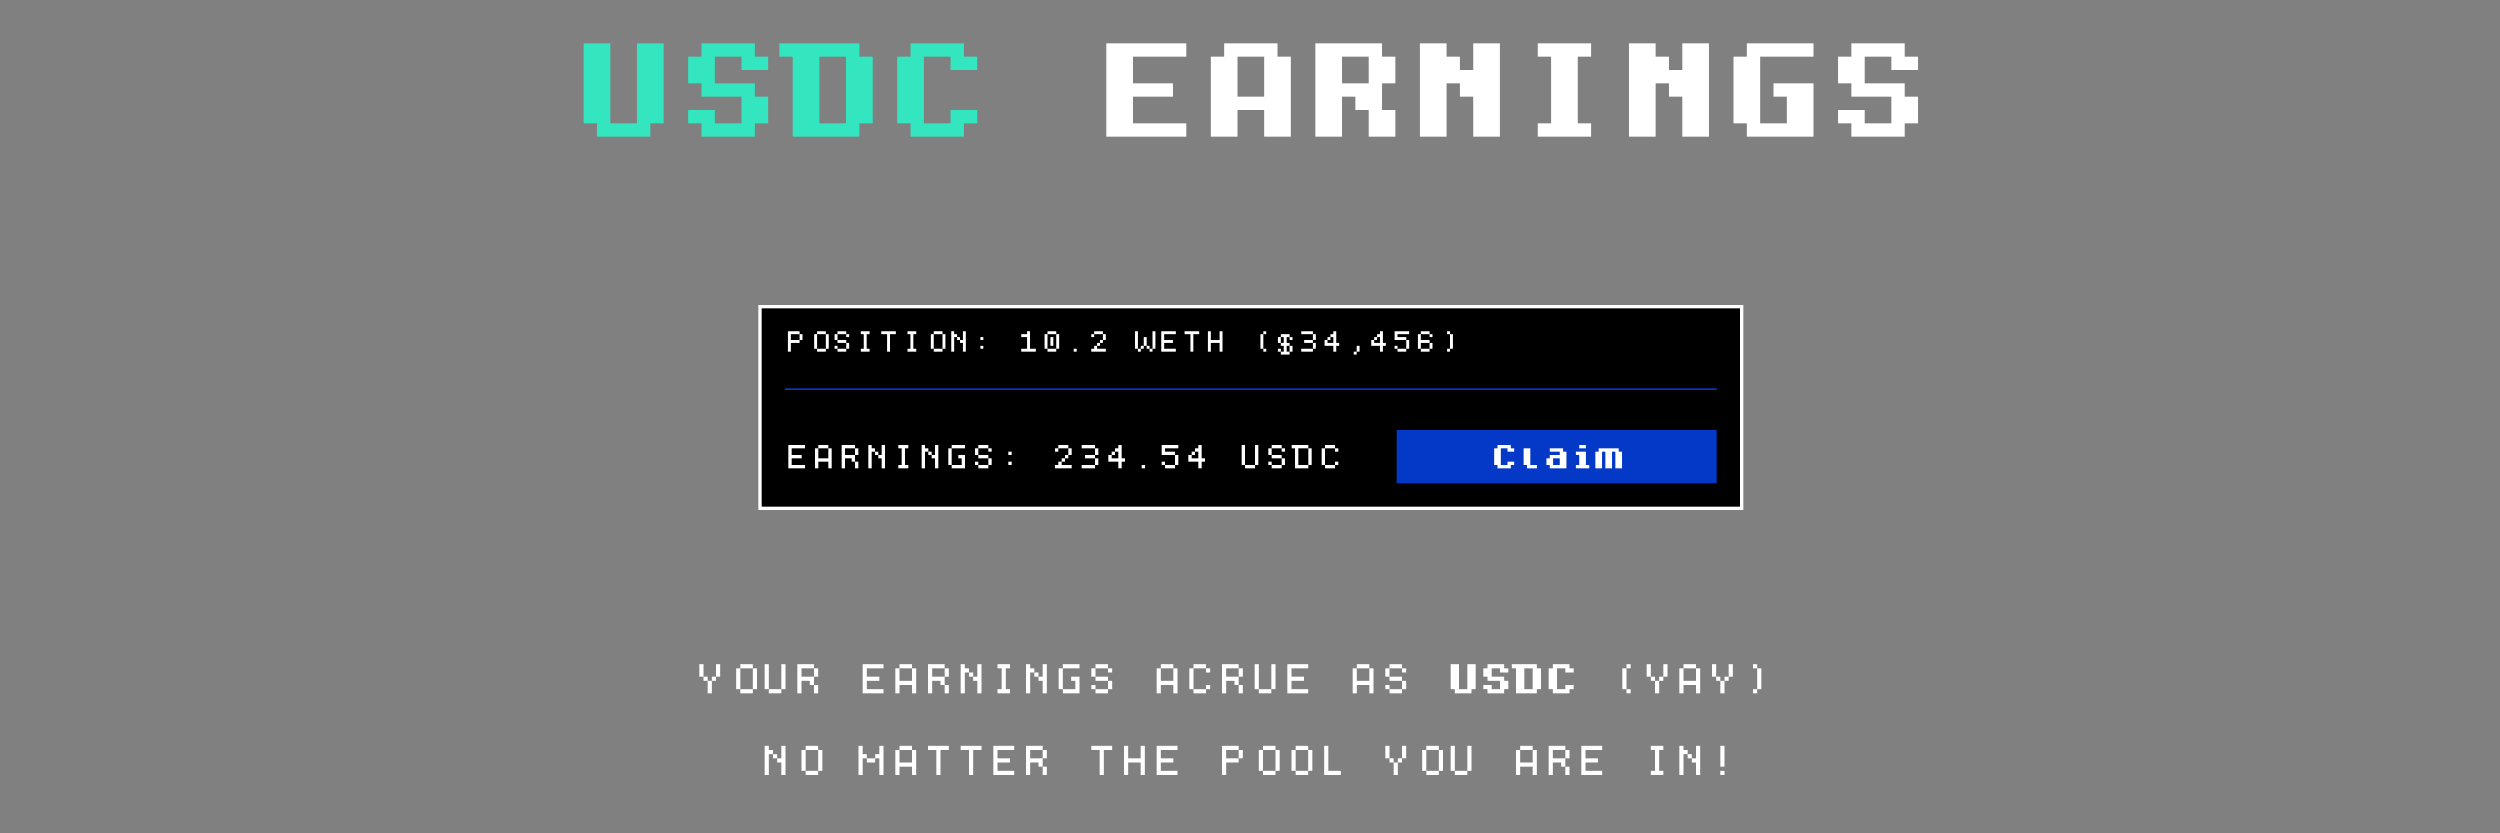 <svg width="1500" height="500" viewBox="0 0 1500 500" fill="none" xmlns="http://www.w3.org/2000/svg">
<rect x="0" y="0" width="1500" height="500" fill="#808080" stroke="none"/>
<g clip-path="url(#clip0_3315_1066)">
<path d="M350.18 26H366.18V74H382.18V26H398.18V74H390.18V82H358.18V74H350.18V26ZM420.9 26H452.9V34H460.9V42H444.9V34H428.9V50H452.9V58H460.9V74H452.9V82H420.9V74H412.9V66H428.9V74H444.9V58H420.9V50H412.9V34H420.9V26ZM467.62 26H515.62V34H523.62V74H515.62V82H475.62V34H467.62V26ZM491.62 34V74H507.62V34H491.62ZM546.34 26H578.34V34H586.34V42H570.34V34H554.34V74H570.34V66H586.34V74H578.34V82H546.34V74H538.34V34H546.34V26Z" fill="#33E6BF"/>
<path d="M663.78 26H711.78V34H679.78V50H703.78V58H679.78V74H711.78V82H663.78V26ZM734.5 26H766.5V34H774.5V82H758.5V66H742.5V82H726.5V34H734.5V26ZM742.5 34V58H758.5V34H742.5ZM789.22 26H829.22V34H837.22V50H829.22V66H837.22V82H821.22V66H813.22V58H805.22V82H789.22V26ZM805.22 34V50H821.22V34H805.22ZM851.94 26H867.94V34H875.94V42H883.94V26H899.94V82H883.94V58H875.94V50H867.94V82H851.94V26ZM922.66 26H954.66V34H946.66V74H954.66V82H922.66V74H930.66V34H922.66V26ZM977.38 26H993.38V34H1001.38V42H1009.38V26H1025.38V82H1009.38V58H1001.38V50H993.38V82H977.38V26ZM1048.1 26H1088.1V34H1056.1V74H1072.1V58H1064.1V50H1088.1V82H1048.1V74H1040.1V34H1048.1V26ZM1110.82 26H1142.82V34H1150.82V42H1134.82V34H1118.82V50H1142.82V58H1150.82V74H1142.82V82H1110.82V74H1102.82V66H1118.82V74H1134.82V58H1110.82V50H1102.82V34H1110.82V26Z" fill="white"/>
<rect x="456" y="184" width="589" height="121" fill="black"/>
<rect x="456" y="184" width="589" height="121" stroke="white" stroke-width="2"/>
<path d="M472.75 198.75H479.75V200.5H474.5V204H479.75V205.75H474.5V211H472.75V198.75ZM479.75 200.5H481.5V204H479.75V200.5ZM490.25 198.75H495.5V200.5H490.25V198.75ZM495.5 200.5H497.25V209.25H495.5V200.5ZM495.5 209.25V211H490.25V209.25H495.5ZM490.25 209.25H488.5V200.5H490.25V209.25ZM502.5 198.75H507.75V200.5H502.5V198.75ZM507.75 200.5H509.5V202.25H507.75V200.5ZM502.5 200.5V204H500.75V200.5H502.5ZM502.5 204H507.75V205.75H502.5V204ZM507.75 205.75H509.5V209.25H507.75V205.75ZM507.75 209.25V211H502.5V209.25H507.75ZM502.5 209.25H500.75V207.5H502.5V209.25ZM516.5 198.75H521.75V200.5H520V209.25H521.75V211H516.5V209.25H518.25V200.5H516.5V198.75ZM528.75 198.75H537.5V200.5H534V211H532.25V200.5H528.75V198.75ZM544.5 198.75H549.75V200.5H548V209.25H549.75V211H544.5V209.25H546.25V200.5H544.5V198.75ZM560.25 198.75H565.5V200.5H560.25V198.75ZM565.5 200.5H567.25V209.25H565.5V200.5ZM565.5 209.25V211H560.25V209.25H565.5ZM560.25 209.25H558.5V200.5H560.25V209.25ZM570.75 198.75H572.5V200.5H574.25V202.25H572.5V211H570.75V198.75ZM574.25 202.25H576V204H574.25V202.25ZM576 204H577.75V198.75H579.5V211H577.75V205.75H576V204ZM588.25 202.25H590V204H588.25V202.25ZM588.25 207.5H590V209.25H588.25V207.5ZM616.25 198.75H618V209.25H621.5V211H612.75V209.25H616.25V202.25H612.75V200.5H616.25V198.75ZM628.5 198.75H633.75V200.5H628.5V198.75ZM633.75 200.5H635.5V209.25H633.75V200.5ZM633.75 209.25V211H628.5V209.25H633.75ZM628.5 209.25H626.75V200.5H628.5V209.25ZM630.25 202.25H632V207.5H630.25V202.25ZM644.25 209.25H646V211H644.25V209.25ZM656.5 198.75H661.75V200.5H656.5V198.75ZM661.75 200.5H663.5V204H661.75V200.5ZM661.75 204V205.75H660V204H661.75ZM660 205.75V207.5H658.25V205.75H660ZM658.25 207.5V209.25H663.5V211H654.75V209.25H656.5V207.5H658.25ZM656.5 200.5V202.25H654.75V200.5H656.5ZM681 198.75H682.75V209.25H681V198.75ZM682.75 209.25H684.5V211H682.75V209.25ZM684.5 209.25V207.5H686.25V209.25H684.5ZM686.25 207.5V202.25H688V207.5H686.25ZM688 207.5H689.75V209.25H688V207.5ZM689.75 209.25H691.5V211H689.75V209.25ZM691.5 209.25V198.75H693.25V209.25H691.5ZM696.75 198.75H705.5V200.5H698.5V204H703.75V205.75H698.5V209.25H705.5V211H696.75V198.75ZM710.75 198.75H719.5V200.5H716V211H714.25V200.5H710.75V198.75ZM724.75 198.75H726.5V204H731.75V198.75H733.5V211H731.75V205.75H726.5V211H724.75V198.75ZM758 198.75H759.75V200.5H758V198.75ZM758 200.5V209.25H756.25V200.5H758ZM758 209.25H759.75V211H758V209.25ZM768.5 200.5H773.75V202.25H772V205.75H773.75V207.5H772V211H773.75V212.75H768.5V211H770.25V207.5H768.5V205.75H770.25V202.25H768.5V200.5ZM773.75 202.25H775.5V204H773.75V202.25ZM773.75 207.5H775.5V211H773.75V207.5ZM768.5 211H766.75V209.25H768.5V211ZM768.5 205.75H766.75V202.25H768.5V205.75ZM780.75 198.75H787.75V200.5H780.75V198.75ZM787.75 200.5H789.5V204H787.75V200.5ZM787.75 204V205.75H782.5V204H787.75ZM787.75 205.75H789.5V209.25H787.75V205.75ZM787.75 209.25V211H780.75V209.25H787.75ZM800 198.75H801.75V205.75H803.5V207.5H801.75V211H800V207.5H794.75V204H796.5V205.75H800V202.25H798.25V200.5H800V198.75ZM796.5 204V202.25H798.25V204H796.5ZM814 207.5H815.75V211H814V207.5ZM814 211V212.75H812.25V211H814ZM828 198.75H829.75V205.75H831.5V207.5H829.75V211H828V207.5H822.75V204H824.5V205.75H828V202.25H826.25V200.5H828V198.75ZM824.5 204V202.25H826.25V204H824.5ZM836.75 198.75H845.5V200.5H838.5V202.25H843.75V204H836.75V198.75ZM843.75 204H845.5V209.25H843.75V204ZM843.75 209.25V211H838.5V209.25H843.75ZM838.5 209.25H836.75V207.5H838.5V209.25ZM852.5 198.75H857.75V200.5H852.5V198.75ZM857.75 200.5H859.5V202.25H857.75V200.5ZM852.5 200.5V204H857.75V205.75H852.5V209.25H850.75V200.5H852.5ZM857.75 205.75H859.5V209.25H857.75V205.75ZM857.75 209.25V211H852.5V209.25H857.75ZM868.25 198.75H870V200.5H868.25V198.75ZM870 200.5H871.75V209.25H870V200.5ZM870 209.25V211H868.25V209.25H870Z" fill="white"/>
<line x1="471" y1="233.5" x2="1030" y2="233.5" stroke="#0439C7"/>
<path d="M473 267H483V269H475V273H481V275H475V279H483V281H473V267ZM491 267H497V269H491V267ZM497 269H499V281H497V277H491V281H489V269H491V275H497V269ZM505 267H513V269H507V273H513V277H511V275H507V281H505V267ZM513 269H515V273H513V269ZM513 277H515V281H513V277ZM521 267H523V269H525V271H523V281H521V267ZM525 271H527V273H525V271ZM527 273H529V267H531V281H529V275H527V273ZM539 267H545V269H543V279H545V281H539V279H541V269H539V267ZM553 267H555V269H557V271H555V281H553V267ZM557 271H559V273H557V271ZM559 273H561V267H563V281H561V275H559V273ZM571 267H579V269H571V267ZM571 269V279H569V269H571ZM571 279H577V275H575V273H579V281H571V279ZM587 267H593V269H587V267ZM593 269H595V271H593V269ZM587 269V273H585V269H587ZM587 273H593V275H587V273ZM593 275H595V279H593V275ZM593 279V281H587V279H593ZM587 279H585V277H587V279ZM605 271H607V273H605V271ZM605 277H607V279H605V277ZM635 267H641V269H635V267ZM641 269H643V273H641V269ZM641 273V275H639V273H641ZM639 275V277H637V275H639ZM637 277V279H643V281H633V279H635V277H637ZM635 269V271H633V269H635ZM649 267H657V269H649V267ZM657 269H659V273H657V269ZM657 273V275H651V273H657ZM657 275H659V279H657V275ZM657 279V281H649V279H657ZM671 267H673V275H675V277H673V281H671V277H665V273H667V275H671V271H669V269H671V267ZM667 273V271H669V273H667ZM685 279H687V281H685V279ZM697 267H707V269H699V271H705V273H697V267ZM705 273H707V279H705V273ZM705 279V281H699V279H705ZM699 279H697V277H699V279ZM719 267H721V275H723V277H721V281H719V277H713V273H715V275H719V271H717V269H719V267ZM715 273V271H717V273H715ZM745 267H747V279H745V267ZM747 279H753V281H747V279ZM753 279V267H755V279H753ZM763 267H769V269H763V267ZM769 269H771V271H769V269ZM763 269V273H761V269H763ZM763 273H769V275H763V273ZM769 275H771V279H769V275ZM769 279V281H763V279H769ZM763 279H761V277H763V279ZM775 267H785V269H779V279H785V281H777V269H775V267ZM785 269H787V279H785V269ZM795 267H801V269H795V267ZM801 269H803V271H801V269ZM795 269V279H793V269H795ZM795 279H801V281H795V279ZM801 279V277H803V279H801Z" fill="white"/>
<rect width="192" height="32" transform="translate(838 258)" fill="#0439C7"/>
<path d="M898.5 267H906.5V269H908.5V271H904.5V269H900.5V279H904.5V277H908.5V279H906.5V281H898.5V279H896.5V269H898.5V267ZM914.18 269H918.18V279H922.18V281H916.18V279H914.18V269ZM929.86 269H937.86V271H939.86V281H929.86V279H927.86V275H929.86V273H935.86V271H929.86V269ZM931.86 275V279H935.86V275H931.86ZM947.54 267H951.54V269H947.54V267ZM945.54 271H951.54V279H953.54V281H945.54V279H947.54V273H945.54V271ZM959.22 269H971.22V271H973.22V281H969.22V271H967.22V281H963.22V271H961.22V281H957.22V271H959.22V269Z" fill="white"/>
<path d="M419.6 398.5H422.1V406H419.6V398.5ZM422.1 406H424.6V408.5H422.1V406ZM424.6 408.5H427.1V416H424.6V408.5ZM427.1 408.5V406H429.6V408.5H427.1ZM429.6 406V398.5H432.1V406H429.6ZM444.2 398.5H451.7V401H444.2V398.5ZM451.7 401H454.2V413.5H451.7V401ZM451.7 413.5V416H444.2V413.5H451.7ZM444.2 413.5H441.7V401H444.2V413.5ZM458.8 398.5H461.3V413.5H458.8V398.5ZM461.3 413.5H468.8V416H461.3V413.5ZM468.8 413.5V398.5H471.3V413.5H468.8ZM478.4 398.5H488.4V401H480.9V406H488.4V411H485.9V408.5H480.9V416H478.4V398.5ZM488.4 401H490.9V406H488.4V401ZM488.4 411H490.9V416H488.4V411ZM517.6 398.5H530.1V401H520.1V406H527.6V408.5H520.1V413.5H530.1V416H517.6V398.5ZM539.7 398.5H547.2V401H539.7V398.5ZM547.2 401H549.7V416H547.2V411H539.7V416H537.2V401H539.7V408.5H547.2V401ZM556.8 398.5H566.8V401H559.3V406H566.8V411H564.3V408.5H559.3V416H556.8V398.5ZM566.8 401H569.3V406H566.8V401ZM566.8 411H569.3V416H566.8V411ZM576.4 398.5H578.9V401H581.4V403.5H578.9V416H576.4V398.5ZM581.4 403.5H583.9V406H581.4V403.5ZM583.9 406H586.4V398.5H588.9V416H586.4V408.5H583.9V406ZM598.5 398.5H606V401H603.5V413.5H606V416H598.5V413.5H601V401H598.5V398.5ZM615.6 398.5H618.1V401H620.6V403.5H618.1V416H615.6V398.5ZM620.6 403.5H623.1V406H620.6V403.5ZM623.1 406H625.6V398.5H628.1V416H625.6V408.5H623.1V406ZM637.7 398.5H647.7V401H637.7V398.5ZM637.7 401V413.5H635.2V401H637.7ZM637.7 413.5H645.2V408.5H642.7V406H647.7V416H637.7V413.5ZM657.3 398.5H664.8V401H657.3V398.5ZM664.8 401H667.3V403.5H664.8V401ZM657.3 401V406H654.8V401H657.3ZM657.3 406H664.8V408.5H657.3V406ZM664.8 408.5H667.3V413.5H664.8V408.5ZM664.8 413.5V416H657.3V413.5H664.8ZM657.3 413.5H654.8V411H657.3V413.5ZM696.5 398.5H704V401H696.5V398.5ZM704 401H706.5V416H704V411H696.5V416H694V401H696.5V408.5H704V401ZM716.1 398.5H723.6V401H716.1V398.5ZM723.6 401H726.1V403.5H723.6V401ZM716.1 401V413.5H713.6V401H716.1ZM716.1 413.5H723.6V416H716.1V413.5ZM723.6 413.5V411H726.1V413.5H723.6ZM733.2 398.5H743.2V401H735.7V406H743.2V411H740.7V408.5H735.7V416H733.2V398.5ZM743.2 401H745.7V406H743.2V401ZM743.2 411H745.7V416H743.2V411ZM752.8 398.5H755.3V413.5H752.8V398.5ZM755.3 413.5H762.8V416H755.3V413.5ZM762.8 413.5V398.5H765.3V413.5H762.8ZM772.4 398.5H784.9V401H774.9V406H782.4V408.5H774.9V413.5H784.9V416H772.4V398.5ZM814.1 398.5H821.6V401H814.1V398.5ZM821.6 401H824.1V416H821.6V411H814.1V416H811.6V401H814.1V408.5H821.6V401ZM833.7 398.5H841.2V401H833.7V398.5ZM841.2 401H843.7V403.5H841.2V401ZM833.7 401V406H831.2V401H833.7ZM833.7 406H841.2V408.5H833.7V406ZM841.2 408.5H843.7V413.5H841.2V408.5ZM841.2 413.5V416H833.7V413.5H841.2ZM833.7 413.5H831.2V411H833.7V413.5ZM870.4 398.5H875.4V413.5H880.4V398.5H885.4V413.5H882.9V416H872.9V413.5H870.4V398.5ZM892.5 398.5H902.5V401H905V403.5H900V401H895V406H902.5V408.5H905V413.5H902.5V416H892.5V413.5H890V411H895V413.5H900V408.5H892.5V406H890V401H892.5V398.5ZM907.1 398.5H922.1V401H924.6V413.5H922.1V416H909.6V401H907.1V398.5ZM914.6 401V413.5H919.6V401H914.6ZM931.7 398.5H941.7V401H944.2V403.5H939.2V401H934.2V413.5H939.2V411H944.2V413.5H941.7V416H931.7V413.5H929.2V401H931.7V398.5ZM975.9 398.5H978.4V401H975.9V398.5ZM975.9 401V413.5H973.4V401H975.9ZM975.9 413.5H978.4V416H975.9V413.5ZM988 398.5H990.5V406H988V398.5ZM990.5 406H993V408.5H990.5V406ZM993 408.5H995.5V416H993V408.5ZM995.5 408.5V406H998V408.5H995.5ZM998 406V398.5H1000.5V406H998ZM1010.1 398.5H1017.6V401H1010.1V398.5ZM1017.6 401H1020.1V416H1017.6V411H1010.1V416H1007.6V401H1010.1V408.5H1017.6V401ZM1027.2 398.5H1029.7V406H1027.2V398.5ZM1029.7 406H1032.2V408.5H1029.7V406ZM1032.2 408.5H1034.7V416H1032.2V408.5ZM1034.7 408.5V406H1037.2V408.5H1034.7ZM1037.2 406V398.5H1039.7V406H1037.2ZM1051.8 398.5H1054.3V401H1051.8V398.5ZM1054.3 401H1056.8V413.5H1054.3V401ZM1054.3 413.5V416H1051.8V413.5H1054.3ZM458.8 447.5H461.3V450H463.8V452.5H461.3V465H458.8V447.5ZM463.8 452.5H466.3V455H463.8V452.5ZM466.3 455H468.8V447.5H471.3V465H468.8V457.5H466.3V455ZM483.4 447.5H490.9V450H483.4V447.5ZM490.9 450H493.4V462.5H490.9V450ZM490.9 462.5V465H483.4V462.5H490.9ZM483.4 462.5H480.9V450H483.4V462.5ZM515.1 447.5H517.6V452.5H520.1V455H517.6V465H515.1V447.5ZM520.1 455H525.1V457.5H520.1V455ZM525.1 455V452.5H527.6V447.5H530.1V465H527.6V455H525.1ZM539.7 447.5H547.2V450H539.7V447.5ZM547.2 450H549.7V465H547.2V460H539.7V465H537.2V450H539.7V457.5H547.2V450ZM556.8 447.5H569.3V450H564.3V465H561.8V450H556.8V447.5ZM576.4 447.5H588.9V450H583.9V465H581.4V450H576.4V447.5ZM596 447.5H608.5V450H598.5V455H606V457.5H598.5V462.5H608.5V465H596V447.5ZM615.6 447.5H625.6V450H618.1V455H625.6V460H623.1V457.5H618.1V465H615.6V447.5ZM625.6 450H628.1V455H625.6V450ZM625.6 460H628.1V465H625.6V460ZM654.8 447.5H667.3V450H662.3V465H659.8V450H654.8V447.5ZM674.4 447.5H676.9V455H684.4V447.5H686.9V465H684.4V457.5H676.9V465H674.4V447.5ZM694 447.5H706.5V450H696.5V455H704V457.5H696.5V462.5H706.5V465H694V447.5ZM733.2 447.5H743.2V450H735.7V455H743.2V457.5H735.7V465H733.2V447.5ZM743.2 450H745.7V455H743.2V450ZM757.8 447.5H765.3V450H757.8V447.5ZM765.3 450H767.8V462.5H765.3V450ZM765.3 462.5V465H757.8V462.5H765.3ZM757.8 462.5H755.3V450H757.8V462.5ZM777.4 447.5H784.9V450H777.4V447.5ZM784.9 450H787.4V462.5H784.9V450ZM784.9 462.5V465H777.4V462.5H784.9ZM777.4 462.5H774.9V450H777.4V462.5ZM794.5 447.5H797V462.5H804.5V465H794.5V447.5ZM831.2 447.5H833.7V455H831.2V447.5ZM833.7 455H836.2V457.5H833.7V455ZM836.2 457.5H838.7V465H836.2V457.5ZM838.7 457.5V455H841.2V457.5H838.7ZM841.2 455V447.5H843.7V455H841.2ZM855.8 447.5H863.3V450H855.8V447.5ZM863.3 450H865.8V462.5H863.3V450ZM863.3 462.5V465H855.8V462.5H863.3ZM855.8 462.5H853.3V450H855.8V462.5ZM870.4 447.5H872.9V462.5H870.4V447.5ZM872.9 462.5H880.4V465H872.9V462.5ZM880.4 462.5V447.5H882.9V462.5H880.4ZM912.1 447.5H919.6V450H912.1V447.5ZM919.6 450H922.1V465H919.6V460H912.1V465H909.6V450H912.1V457.5H919.6V450ZM929.2 447.5H939.2V450H931.7V455H939.2V460H936.7V457.5H931.7V465H929.2V447.5ZM939.2 450H941.7V455H939.2V450ZM939.2 460H941.7V465H939.2V460ZM948.8 447.5H961.3V450H951.3V455H958.8V457.5H951.3V462.5H961.3V465H948.8V447.5ZM990.5 447.5H998V450H995.5V462.5H998V465H990.5V462.5H993V450H990.5V447.5ZM1007.6 447.5H1010.1V450H1012.6V452.5H1010.1V465H1007.6V447.5ZM1012.6 452.5H1015.1V455H1012.6V452.5ZM1015.1 455H1017.6V447.5H1020.1V465H1017.6V457.5H1015.1V455ZM1032.2 447.5H1034.7V460H1032.2V447.5ZM1032.2 462.5H1034.7V465H1032.2V462.5ZM478.4 505.5H480.9V508H483.4V510.5H480.9V523H478.4V505.5ZM483.4 510.5H485.9V513H483.4V510.5ZM485.9 513H488.4V505.5H490.9V523H488.4V515.5H485.9V513ZM498 505.5H510.5V508H500.5V513H508V515.5H500.5V520.5H510.5V523H498V505.5ZM517.6 505.5H520.1V515.5H517.6V505.5ZM520.1 515.5H522.6V520.5H520.1V515.5ZM522.6 520.5H525.1V523H522.6V520.5ZM525.1 520.5V515.5H527.6V520.5H525.1ZM527.6 515.5V505.5H530.1V515.5H527.6ZM537.2 505.5H549.7V508H539.7V513H547.2V515.5H539.7V520.5H549.7V523H537.2V505.5ZM556.8 505.5H566.8V508H559.3V513H566.8V518H564.3V515.5H559.3V523H556.8V505.5ZM566.8 508H569.3V513H566.8V508ZM566.8 518H569.3V523H566.8V518ZM593.5 505.5H596V520.5H593.5V505.5ZM596 520.5H598.5V523H596V520.5ZM598.5 520.5V518H601V520.5H598.5ZM601 518V510.5H603.5V518H601ZM603.5 518H606V520.5H603.5V518ZM606 520.5H608.5V523H606V520.5ZM608.5 520.5V505.5H611V520.5H608.5ZM620.6 505.5H628.1V508H620.6V505.5ZM628.1 508H630.6V520.5H628.1V508ZM628.1 520.5V523H620.6V520.5H628.1ZM620.6 520.5H618.1V508H620.6V520.5ZM635.2 505.5H645.2V508H637.7V513H645.2V518H642.7V515.5H637.7V523H635.2V505.5ZM645.2 508H647.7V513H645.2V508ZM645.2 518H647.7V523H645.2V518ZM654.8 505.5H664.8V508H657.3V513H664.8V518H662.3V515.5H657.3V523H654.8V505.5ZM664.8 508H667.3V513H664.8V508ZM664.8 518H667.3V523H664.8V518ZM674.4 505.5H676.9V513H674.4V505.5ZM676.9 513H679.4V515.5H676.9V513ZM679.4 515.5H681.9V523H679.4V515.5ZM681.9 515.5V513H684.4V515.5H681.9ZM684.4 513V505.5H686.9V513H684.4ZM716.1 505.5H723.6V508H716.1V505.5ZM723.6 508H726.1V523H723.6V518H716.1V523H713.6V508H716.1V515.5H723.6V508ZM733.2 505.5H743.2V508H735.7V513H743.2V515.5H735.7V520.5H743.2V523H733.2V505.5ZM743.2 508H745.7V513H743.2V508ZM743.2 515.5H745.7V520.5H743.2V515.5ZM757.8 505.5H765.3V508H757.8V505.5ZM765.3 508H767.8V520.5H765.3V508ZM765.3 520.5V523H757.8V520.5H765.3ZM757.8 520.5H755.3V508H757.8V520.5ZM772.4 505.5H774.9V520.5H772.4V505.5ZM774.9 520.5H782.4V523H774.9V520.5ZM782.4 520.5V505.5H784.9V520.5H782.4ZM792 505.5H804.5V508H799.5V523H797V508H792V505.5ZM833.7 505.5H836.2V520.5H843.7V523H833.7V505.5ZM855.8 505.5H863.3V508H855.8V505.5ZM863.3 508H865.8V520.5H863.3V508ZM863.3 520.5V523H855.8V520.5H863.3ZM855.8 520.5H853.3V508H855.8V520.5ZM872.9 505.5H880.4V508H872.9V505.5ZM880.4 508H882.9V510.5H880.4V508ZM872.9 508V513H870.4V508H872.9ZM872.9 513H880.4V515.5H872.9V513ZM880.4 515.5H882.9V520.5H880.4V515.5ZM880.4 520.5V523H872.9V520.5H880.4ZM872.9 520.5H870.4V518H872.9V520.5ZM892.5 505.5H900V508H897.5V520.5H900V523H892.5V520.5H895V508H892.5V505.5ZM909.6 505.5H912.1V508H914.6V510.5H912.1V523H909.6V505.5ZM914.6 510.5H917.1V513H914.6V510.5ZM917.1 513H919.6V505.5H922.1V523H919.6V515.5H917.1V513ZM931.7 505.5H941.7V508H931.7V505.5ZM931.7 508V520.5H929.2V508H931.7ZM931.7 520.5H939.2V515.5H936.7V513H941.7V523H931.7V520.5ZM970.9 505.5H978.4V508H975.9V520.5H978.4V523H970.9V520.5H973.4V508H970.9V505.5ZM988 505.5H1000.5V508H995.5V523H993V508H988V505.5ZM1012.6 505.5H1015.1V518H1012.6V505.5ZM1012.6 520.5H1015.1V523H1012.6V520.5Z" fill="white"/>
</g>
<defs>
<clipPath id="clip0_3315_1066">
<rect width="1500" height="500" fill="white"/>
</clipPath>
</defs>
</svg>
